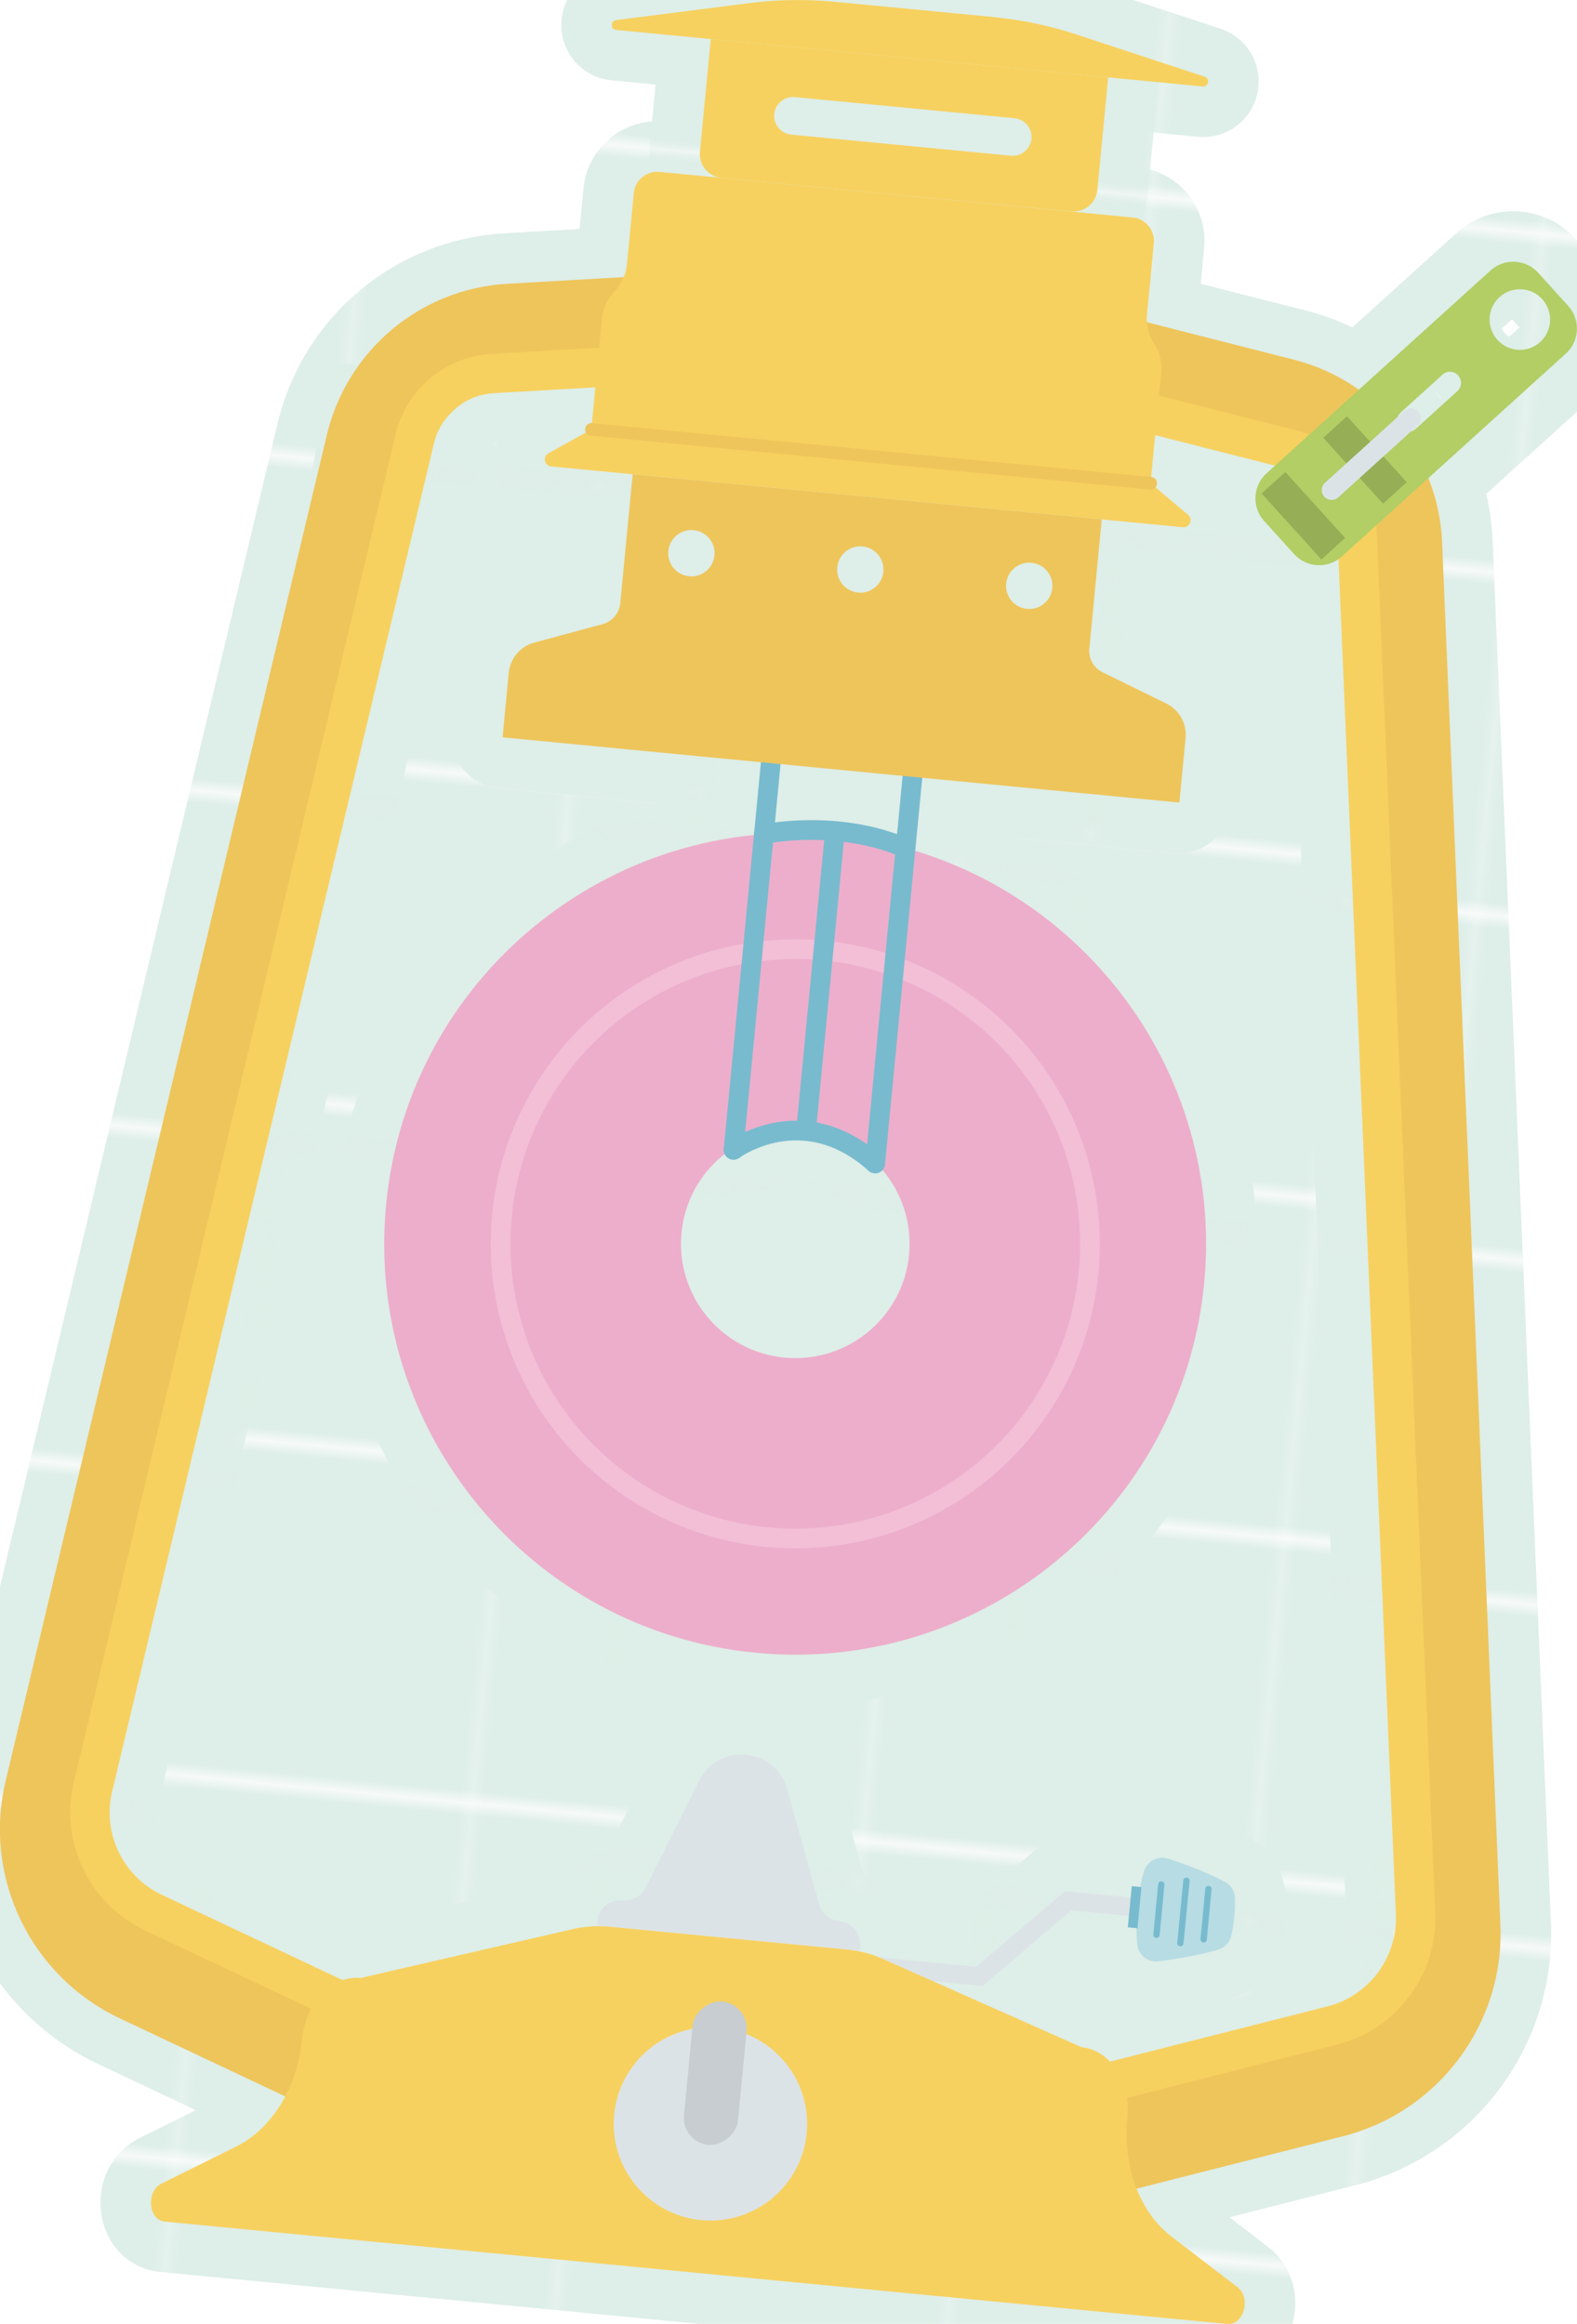 <?xml version="1.0" encoding="UTF-8"?><svg id="_イヤー_2" xmlns="http://www.w3.org/2000/svg" xmlns:xlink="http://www.w3.org/1999/xlink" viewBox="0 0 124.73 183.84"><defs><style>.cls-1,.cls-2,.cls-3,.cls-4,.cls-5,.cls-6,.cls-7,.cls-8,.cls-9,.cls-10,.cls-11,.cls-12,.cls-13,.cls-14,.cls-15,.cls-16,.cls-17,.cls-18,.cls-19,.cls-20,.cls-21,.cls-22,.cls-23,.cls-24,.cls-25,.cls-26,.cls-27,.cls-28,.cls-29,.cls-30,.cls-31,.cls-32,.cls-33,.cls-34,.cls-35,.cls-36,.cls-37{fill:none;}.cls-2{stroke:url(#_規パターンスウォッチ_3-11);}.cls-2,.cls-3,.cls-4,.cls-5,.cls-6,.cls-7,.cls-8,.cls-9,.cls-10,.cls-11,.cls-12,.cls-13,.cls-14,.cls-15,.cls-16,.cls-17,.cls-18,.cls-19,.cls-20,.cls-21,.cls-22,.cls-23,.cls-30,.cls-31,.cls-32,.cls-33,.cls-34,.cls-35,.cls-36,.cls-37{stroke-linejoin:round;stroke-width:8px;}.cls-3{stroke:url(#_規パターンスウォッチ_3-13);}.cls-4{stroke:url(#_規パターンスウォッチ_3-14);}.cls-5{stroke:url(#_規パターンスウォッチ_3-18);}.cls-6{stroke:url(#_規パターンスウォッチ_3-12);}.cls-7{stroke:url(#_規パターンスウォッチ_3-15);}.cls-8{stroke:url(#_規パターンスウォッチ_3-10);}.cls-9{stroke:url(#_規パターンスウォッチ_3-19);}.cls-10{stroke:url(#_規パターンスウォッチ_3-17);}.cls-11{stroke:url(#_規パターンスウォッチ_3-16);}.cls-12{stroke:url(#_規パターンスウォッチ_3-24);}.cls-13{stroke:url(#_規パターンスウォッチ_3-27);}.cls-14{stroke:url(#_規パターンスウォッチ_3-28);}.cls-15{stroke:url(#_規パターンスウォッチ_3-21);}.cls-16{stroke:url(#_規パターンスウォッチ_3-20);}.cls-17{stroke:url(#_規パターンスウォッチ_3-31);}.cls-18{stroke:url(#_規パターンスウォッチ_3-30);}.cls-19{stroke:url(#_規パターンスウォッチ_3-25);}.cls-20{stroke:url(#_規パターンスウォッチ_3-26);}.cls-21{stroke:url(#_規パターンスウォッチ_3-22);}.cls-22{stroke:url(#_規パターンスウォッチ_3-23);}.cls-23{stroke:url(#_規パターンスウォッチ_3-29);}.cls-38{fill:url(#_規パターンスウォッチ_3);}.cls-39{fill:#f7d15f;}.cls-40{fill:#eec55b;}.cls-41{fill:#edaecb;}.cls-42{fill:#96ae56;}.cls-43{fill:#b7dce3;}.cls-44{fill:#b2ce65;}.cls-45{fill:#c7cdd1;}.cls-46{fill:#dce3e7;}.cls-47{fill:#deeee8;}.cls-48{fill:#78bbcf;}.cls-24{stroke:#eec55b;}.cls-24,.cls-25,.cls-26,.cls-27{stroke-linecap:round;}.cls-24,.cls-25,.cls-26,.cls-27,.cls-28,.cls-29{stroke-miterlimit:10;}.cls-25{stroke-width:.5px;}.cls-25,.cls-26{stroke:#78bbcf;}.cls-26,.cls-27,.cls-28{stroke-width:1.56px;}.cls-27{stroke:#dce3e7;}.cls-28{stroke:#f2bfd7;}.cls-29{stroke:#f7d15f;stroke-width:3.11px;}.cls-30{stroke:url(#_規パターンスウォッチ_3-3);}.cls-31{stroke:url(#_規パターンスウォッチ_3-5);}.cls-32{stroke:url(#_規パターンスウォッチ_3-4);}.cls-33{stroke:url(#_規パターンスウォッチ_3-9);}.cls-34{stroke:url(#_規パターンスウォッチ_3-8);}.cls-35{stroke:url(#_規パターンスウォッチ_3-7);}.cls-36{stroke:url(#_規パターンスウォッチ_3-6);}.cls-37{stroke:url(#_規パターンスウォッチ_3-2);}</style><pattern id="_規パターンスウォッチ_3" x="0" y="0" width="30.78" height="26.28" patternTransform="translate(-3544.06 -500.04) rotate(5.5)" patternUnits="userSpaceOnUse" viewBox="0 0 30.78 26.28"><g><rect class="cls-1" width="30.78" height="26.28"/><rect class="cls-47" width="30.78" height="26.28"/></g></pattern><pattern id="_規パターンスウォッチ_3-2" patternTransform="translate(-3534.04 -495.74) rotate(5.5)" xlink:href="#_規パターンスウォッチ_3"/><pattern id="_規パターンスウォッチ_3-3" patternTransform="translate(-3534.04 -495.74) rotate(5.5)" xlink:href="#_規パターンスウォッチ_3"/><pattern id="_規パターンスウォッチ_3-4" patternTransform="translate(-3534.04 -495.74) rotate(5.5)" xlink:href="#_規パターンスウォッチ_3"/><pattern id="_規パターンスウォッチ_3-5" patternTransform="translate(-3534.04 -495.74) rotate(5.5)" xlink:href="#_規パターンスウォッチ_3"/><pattern id="_規パターンスウォッチ_3-6" patternTransform="translate(-3534.04 -495.74) rotate(5.5)" xlink:href="#_規パターンスウォッチ_3"/><pattern id="_規パターンスウォッチ_3-7" patternTransform="translate(-3534.04 -495.74) rotate(5.5)" xlink:href="#_規パターンスウォッチ_3"/><pattern id="_規パターンスウォッチ_3-8" patternTransform="translate(-3534.04 -495.74) rotate(5.5)" xlink:href="#_規パターンスウォッチ_3"/><pattern id="_規パターンスウォッチ_3-9" patternTransform="translate(-3534.04 -495.74) rotate(5.5)" xlink:href="#_規パターンスウォッチ_3"/><pattern id="_規パターンスウォッチ_3-10" patternTransform="translate(-3534.04 -495.74) rotate(5.5)" xlink:href="#_規パターンスウォッチ_3"/><pattern id="_規パターンスウォッチ_3-11" patternTransform="translate(-3534.04 -495.74) rotate(5.5)" xlink:href="#_規パターンスウォッチ_3"/><pattern id="_規パターンスウォッチ_3-12" patternTransform="translate(-3534.04 -495.74) rotate(5.5)" xlink:href="#_規パターンスウォッチ_3"/><pattern id="_規パターンスウォッチ_3-13" patternTransform="translate(-3534.04 -495.74) rotate(5.5)" xlink:href="#_規パターンスウォッチ_3"/><pattern id="_規パターンスウォッチ_3-14" patternTransform="translate(-3534.04 -495.74) rotate(5.5)" xlink:href="#_規パターンスウォッチ_3"/><pattern id="_規パターンスウォッチ_3-15" patternTransform="translate(-3534.04 -495.74) rotate(5.5)" xlink:href="#_規パターンスウォッチ_3"/><pattern id="_規パターンスウォッチ_3-16" patternTransform="translate(-3534.04 -495.74) rotate(5.5)" xlink:href="#_規パターンスウォッチ_3"/><pattern id="_規パターンスウォッチ_3-17" patternTransform="translate(-3534.04 -495.74) rotate(5.5)" xlink:href="#_規パターンスウォッチ_3"/><pattern id="_規パターンスウォッチ_3-18" patternTransform="translate(-3534.04 -495.74) rotate(5.5)" xlink:href="#_規パターンスウォッチ_3"/><pattern id="_規パターンスウォッチ_3-19" patternTransform="translate(-3534.04 -495.74) rotate(5.5)" xlink:href="#_規パターンスウォッチ_3"/><pattern id="_規パターンスウォッチ_3-20" patternTransform="translate(-3534.04 -495.74) rotate(5.5)" xlink:href="#_規パターンスウォッチ_3"/><pattern id="_規パターンスウォッチ_3-21" patternTransform="translate(-3534.04 -495.74) rotate(5.5)" xlink:href="#_規パターンスウォッチ_3"/><pattern id="_規パターンスウォッチ_3-22" patternTransform="translate(-3534.04 -495.74) rotate(5.5)" xlink:href="#_規パターンスウォッチ_3"/><pattern id="_規パターンスウォッチ_3-23" patternTransform="translate(-3534.04 -495.74) rotate(5.5)" xlink:href="#_規パターンスウォッチ_3"/><pattern id="_規パターンスウォッチ_3-24" patternTransform="translate(-3534.04 -495.74) rotate(5.5)" xlink:href="#_規パターンスウォッチ_3"/><pattern id="_規パターンスウォッチ_3-25" patternTransform="translate(-3534.04 -495.74) rotate(5.5)" xlink:href="#_規パターンスウォッチ_3"/><pattern id="_規パターンスウォッチ_3-26" patternTransform="translate(-3534.04 -495.74) rotate(5.5)" xlink:href="#_規パターンスウォッチ_3"/><pattern id="_規パターンスウォッチ_3-27" patternTransform="translate(-3534.04 -495.74) rotate(5.5)" xlink:href="#_規パターンスウォッチ_3"/><pattern id="_規パターンスウォッチ_3-28" patternTransform="translate(-3534.04 -495.74) rotate(5.5)" xlink:href="#_規パターンスウォッチ_3"/><pattern id="_規パターンスウォッチ_3-29" patternTransform="translate(-3534.04 -495.74) rotate(5.5)" xlink:href="#_規パターンスウォッチ_3"/><pattern id="_規パターンスウォッチ_3-30" patternTransform="translate(-3534.04 -495.74) rotate(5.5)" xlink:href="#_規パターンスウォッチ_3"/><pattern id="_規パターンスウォッチ_3-31" patternTransform="translate(-3534.04 -495.74) rotate(5.5)" xlink:href="#_規パターンスウォッチ_3"/></defs><g id="_タンプラリー"><g id="_ンタン"><polygon class="cls-38" points="26.09 28.65 108.69 36.6 110.42 167.28 5.46 156.98 26.09 28.65"/><g id="_ンタン-2"><g><polygon class="cls-37" points="89.91 151.63 84.72 151.13 77.71 157.11 66.72 156.05 66.86 154.59 77.22 155.59 84.23 149.61 90.05 150.17 89.91 151.63"/><g><g><path class="cls-30" d="M66.01,66.05c-17.87-1.72-33.75,11.37-35.47,29.23-1.72,17.87,11.37,33.75,29.23,35.47,17.87,1.72,33.75-11.37,35.47-29.23,1.72-17.87-11.37-33.75-29.23-35.47Zm-3.98,41.35c-4.97-.48-8.61-4.9-8.13-9.87,.48-4.97,4.9-8.61,9.87-8.13,4.97,.48,8.61,4.9,8.13,9.87-.48,4.97-4.9,8.61-9.87,8.13Z"/><circle class="cls-32" cx="62.9" cy="98.4" r="23.31"/><line class="cls-31" x1="72.17" y1="61.45" x2="69.22" y2="92.04"/><line class="cls-36" x1="66.01" y1="66.05" x2="63.76" y2="89.4"/><line class="cls-35" x1="60.96" y1="60.38" x2="58.02" y2="90.96"/><path class="cls-34" d="M69.22,92.04c-5.73-5.14-11.2-1.08-11.2-1.08"/><path class="cls-33" d="M71.62,67.09c-5.43-2.34-11.2-1.1-11.2-1.1"/></g><g><path class="cls-8" d="M100.79,36.5l-21.14-5.38,2.02-7.93,20.65,5.26c6.68,1.7,11.45,7.58,11.74,14.46l4.61,109.35c.33,7.82-4.87,14.81-12.46,16.74l-18.85,4.79-2.01-7.93,18.56-4.71c4.02-1.02,6.77-4.72,6.6-8.86l-4.64-109.54c-.13-2.97-2.19-5.51-5.07-6.25Z"/><path class="cls-2" d="M40.1,30.65l21.78-1.25-.47-8.17-21.28,1.22c-6.88,.39-12.68,5.25-14.28,11.96L.45,140.87c-1.82,7.62,1.95,15.47,9.04,18.81l17.59,8.3,3.49-7.4-17.32-8.17c-3.75-1.77-5.75-5.93-4.78-9.96L33.93,35.81c.69-2.89,3.2-4.99,6.17-5.16Z"/><path class="cls-6" d="M64.8,150.66l-2.54-9.12c-.92-3.3-5.43-3.74-6.96-.67l-4.24,8.46c-.34,.68-1.06,1.08-1.82,1.01h0c-1.01-.1-1.91,.64-2.01,1.65l-.03,.32,2.25,.22,16.31,1.57,2.25,.22,.03-.32c.1-1.01-.64-1.91-1.65-2.01h0c-.76-.07-1.39-.6-1.59-1.34Z"/><path class="cls-3" d="M89.17,167.62h0c.28-2.91-1.34-5.44-3.62-5.66l-15.7-6.98c-.91-.41-1.87-.66-2.84-.75l-18.81-1.81c-.97-.09-1.96-.03-2.93,.2l-16.75,3.86c-2.28-.22-4.35,1.96-4.63,4.87h0c-.36,3.78-2.38,7.06-5.2,8.46l-5.92,2.94c-1.23,.61-1.04,2.87,.25,3l84.05,8.1c1.29,.12,1.91-2.06,.82-2.9l-5.24-4.02c-2.5-1.91-3.85-5.52-3.49-9.3Z"/><circle class="cls-4" cx="56.19" cy="168.02" r="7.65"/><g><path class="cls-7" d="M93.57,41.71l-49.97-4.81c-.54-.05-.7-.78-.22-1.04l3.39-1.88,.84-8.75c.08-.81,.43-1.57,.99-2.16h0c.56-.59,.91-1.35,.99-2.16l.54-5.64c.1-1.02,1.01-1.77,2.03-1.67l37.43,3.61c1.02,.1,1.77,1.01,1.67,2.03l-.54,5.64c-.08,.81,.12,1.62,.56,2.3h0c.44,.68,.64,1.5,.56,2.3l-.84,8.75,2.97,2.5c.42,.35,.13,1.03-.41,.98Z"/><path class="cls-11" d="M86.16,51.3l.98-10.21-37.1-3.57-.98,10.21c-.08,.78-.63,1.43-1.38,1.64l-5.43,1.47c-1.1,.3-1.9,1.25-2.01,2.38l-.49,5.11,53.53,5.16,.49-5.11c.11-1.13-.5-2.22-1.52-2.72l-5.05-2.48c-.7-.35-1.12-1.09-1.05-1.87Zm-4.58-6.78c1.01,.1,1.75,.99,1.65,2s-.99,1.75-2,1.65-1.75-.99-1.65-2,.99-1.75,2-1.65Zm-13.36-1.29c1.01,.1,1.75,.99,1.65,2s-.99,1.75-2,1.65-1.75-.99-1.65-2,.99-1.75,2-1.65Zm-13.36-1.29c1.01,.1,1.75,.99,1.65,2s-.99,1.75-2,1.65-1.75-.99-1.65-2,.99-1.75,2-1.65Z"/><path class="cls-10" d="M56.22,3.09l-.86,8.91c-.1,1.04,.66,1.97,1.7,2.07l27.66,2.66c1.04,.1,1.97-.66,2.07-1.7l.86-8.91-31.43-3.03Zm25.36,7.89c-.08,.82-.81,1.42-1.63,1.34l-17.37-1.67c-.82-.08-1.42-.81-1.34-1.63h0c.08-.82,.81-1.42,1.63-1.34l17.37,1.67c.82,.08,1.42,.81,1.34,1.63h0Z"/><path class="cls-5" d="M78.61,1.35L66,.14c-2.22-.21-4.46-.18-6.67,.1l-10.59,1.35c-.47,.06-.46,.74,.01,.78l46.37,4.47c.47,.05,.61-.62,.16-.77l-10.14-3.34c-2.12-.7-4.31-1.16-6.53-1.37Z"/></g><path class="cls-9" d="M86.8,164.95l18.56-4.71c4.02-1.02,6.77-4.72,6.6-8.86l-4.64-109.54c-.13-2.97-2.19-5.51-5.07-6.25l-21.14-5.38"/><path class="cls-16" d="M29.46,159.48l-17.32-8.17c-3.75-1.77-5.75-5.93-4.78-9.96L32.81,34.71c.69-2.89,3.2-4.99,6.17-5.16l21.78-1.25"/></g></g><line class="cls-15" x1="91.01" y1="38.23" x2="46.78" y2="33.97"/><g><path class="cls-21" d="M117.9,21.39l-17.73,16.06c-1.09,.99-1.17,2.67-.19,3.76l2.38,2.63c.99,1.09,2.67,1.17,3.76,.19l17.73-16.06c1.09-.99,1.17-2.67,.19-3.76l-2.38-2.63c-.99-1.09-2.67-1.17-3.76-.19Zm-5.93,12.54c-.36,.33-.92,.3-1.24-.06s-.3-.92,.06-1.24l3.3-2.99c.36-.33,.92-.3,1.24,.06s.3,.92-.06,1.24l-3.3,2.99Zm6.92-6.65c-1.51-1.03-1.41-3.24,.2-4.12,.76-.41,1.73-.36,2.44,.12,1.51,1.03,1.41,3.24-.2,4.12-.76,.41-1.73,.36-2.44-.12Z"/><polygon class="cls-22" points="104.52 44.25 99.79 39.03 101.67 37.33 106.39 42.55 104.52 44.25"/><polygon class="cls-12" points="109.38 39.84 104.66 34.62 106.54 32.92 111.26 38.14 109.38 39.84"/><line class="cls-19" x1="105.32" y1="38.77" x2="111.61" y2="33.07"/></g><path class="cls-20" d="M56.03,169.69h0c-1.18-.11-2.04-1.16-1.93-2.34l.68-7.07c.11-1.18,1.16-2.04,2.34-1.93h0c1.18,.11,2.04,1.16,1.93,2.34l-.68,7.07c-.11,1.18-1.16,2.04-2.34,1.93Z"/><g><path class="cls-13" d="M89.96,153.89c-.2-1.78,.02-4.19,.53-5.86,.25-.81,1.1-1.25,1.9-.99,1.49,.48,3.25,1.16,4.51,1.85,.45,.24,.74,.7,.77,1.2,.05,.98-.07,2.14-.3,3.09-.13,.5-.51,.89-1.01,1.05-1.38,.42-3.15,.73-4.74,.93-.8,.1-1.56-.46-1.65-1.27Z"/><polygon class="cls-14" points="89.2 152.47 89.52 149.22 90.29 149.29 89.98 152.55 89.2 152.47"/><line class="cls-23" x1="95.58" y1="149.44" x2="95.2" y2="153.42"/><line class="cls-18" x1="93.84" y1="148.79" x2="93.36" y2="153.72"/><line class="cls-17" x1="91.85" y1="149.08" x2="91.47" y2="153.06"/></g></g><g><polygon class="cls-46" points="89.91 151.63 84.72 151.13 77.71 157.11 66.72 156.05 66.86 154.59 77.22 155.59 84.23 149.61 90.05 150.17 89.91 151.63"/><g><g><path class="cls-41" d="M66.01,66.05c-17.87-1.72-33.75,11.37-35.47,29.23-1.72,17.87,11.37,33.75,29.23,35.47,17.87,1.72,33.75-11.37,35.47-29.23,1.72-17.87-11.37-33.75-29.23-35.47Zm-3.98,41.35c-4.97-.48-8.61-4.9-8.13-9.87,.48-4.97,4.9-8.61,9.87-8.13,4.97,.48,8.61,4.9,8.13,9.87-.48,4.97-4.9,8.61-9.87,8.13Z"/><circle class="cls-28" cx="62.9" cy="98.4" r="23.31"/><line class="cls-26" x1="72.17" y1="61.45" x2="69.22" y2="92.04"/><line class="cls-26" x1="66.01" y1="66.05" x2="63.76" y2="89.4"/><line class="cls-26" x1="60.96" y1="60.38" x2="58.02" y2="90.96"/><path class="cls-26" d="M69.22,92.04c-5.73-5.14-11.2-1.08-11.2-1.08"/><path class="cls-26" d="M71.62,67.09c-5.43-2.34-11.2-1.1-11.2-1.1"/></g><g><path class="cls-40" d="M100.79,36.5l-21.14-5.38,2.02-7.93,20.65,5.26c6.68,1.7,11.45,7.58,11.74,14.46l4.61,109.35c.33,7.82-4.87,14.81-12.46,16.74l-18.85,4.79-2.01-7.93,18.56-4.71c4.02-1.02,6.77-4.72,6.6-8.86l-4.64-109.54c-.13-2.97-2.19-5.51-5.07-6.25Z"/><path class="cls-40" d="M40.1,30.65l21.78-1.25-.47-8.17-21.28,1.22c-6.88,.39-12.68,5.25-14.28,11.96L.45,140.87c-1.82,7.62,1.95,15.47,9.04,18.81l17.59,8.3,3.49-7.4-17.32-8.17c-3.75-1.77-5.75-5.93-4.78-9.96L33.93,35.81c.69-2.89,3.2-4.99,6.17-5.16Z"/><path class="cls-46" d="M64.8,150.66l-2.54-9.12c-.92-3.3-5.43-3.74-6.96-.67l-4.24,8.46c-.34,.68-1.06,1.08-1.82,1.01h0c-1.01-.1-1.91,.64-2.01,1.65l-.03,.32,2.25,.22,16.31,1.57,2.25,.22,.03-.32c.1-1.01-.64-1.91-1.65-2.01h0c-.76-.07-1.39-.6-1.59-1.34Z"/><path class="cls-39" d="M89.17,167.62h0c.28-2.91-1.34-5.44-3.62-5.66l-15.7-6.98c-.91-.41-1.87-.66-2.84-.75l-18.81-1.81c-.97-.09-1.96-.03-2.93,.2l-16.75,3.86c-2.28-.22-4.35,1.96-4.63,4.87h0c-.36,3.78-2.38,7.06-5.2,8.46l-5.92,2.94c-1.23,.61-1.04,2.87,.25,3l84.05,8.1c1.29,.12,1.91-2.06,.82-2.9l-5.24-4.02c-2.5-1.91-3.85-5.52-3.49-9.3Z"/><circle class="cls-46" cx="56.19" cy="168.02" r="7.65"/><g><path class="cls-39" d="M93.57,41.71l-49.97-4.81c-.54-.05-.7-.78-.22-1.04l3.39-1.88,.84-8.75c.08-.81,.43-1.57,.99-2.16h0c.56-.59,.91-1.35,.99-2.16l.54-5.64c.1-1.02,1.01-1.77,2.03-1.67l37.43,3.61c1.02,.1,1.77,1.01,1.67,2.03l-.54,5.64c-.08,.81,.12,1.62,.56,2.3h0c.44,.68,.64,1.5,.56,2.3l-.84,8.75,2.97,2.5c.42,.35,.13,1.03-.41,.98Z"/><path class="cls-40" d="M86.16,51.3l.98-10.21-37.1-3.57-.98,10.21c-.08,.78-.63,1.43-1.38,1.64l-5.43,1.47c-1.1,.3-1.9,1.25-2.01,2.38l-.49,5.11,53.53,5.16,.49-5.11c.11-1.13-.5-2.22-1.52-2.72l-5.05-2.48c-.7-.35-1.12-1.09-1.05-1.87Zm-4.58-6.78c1.01,.1,1.75,.99,1.65,2s-.99,1.75-2,1.65-1.75-.99-1.65-2,.99-1.75,2-1.65Zm-13.36-1.29c1.01,.1,1.75,.99,1.65,2s-.99,1.75-2,1.65-1.75-.99-1.65-2,.99-1.75,2-1.65Zm-13.36-1.29c1.01,.1,1.75,.99,1.65,2s-.99,1.75-2,1.65-1.75-.99-1.65-2,.99-1.75,2-1.65Z"/><path class="cls-39" d="M56.22,3.09l-.86,8.91c-.1,1.04,.66,1.97,1.7,2.07l27.66,2.66c1.04,.1,1.97-.66,2.07-1.7l.86-8.91-31.43-3.03Zm25.36,7.89c-.08,.82-.81,1.42-1.63,1.34l-17.37-1.67c-.82-.08-1.42-.81-1.34-1.63h0c.08-.82,.81-1.42,1.63-1.34l17.37,1.67c.82,.08,1.42,.81,1.34,1.63h0Z"/><path class="cls-39" d="M78.61,1.35L66,.14c-2.22-.21-4.46-.18-6.67,.1l-10.59,1.35c-.47,.06-.46,.74,.01,.78l46.37,4.47c.47,.05,.61-.62,.16-.77l-10.14-3.34c-2.12-.7-4.31-1.16-6.53-1.37Z"/></g><path class="cls-29" d="M86.8,164.95l18.56-4.71c4.02-1.02,6.77-4.72,6.6-8.86l-4.64-109.54c-.13-2.97-2.19-5.51-5.07-6.25l-21.14-5.38"/><path class="cls-29" d="M29.46,159.48l-17.32-8.17c-3.75-1.77-5.75-5.93-4.78-9.96L32.81,34.71c.69-2.89,3.2-4.99,6.17-5.16l21.78-1.25"/></g></g><line class="cls-24" x1="91.01" y1="38.23" x2="46.78" y2="33.97"/><g><path class="cls-44" d="M117.9,21.39l-17.73,16.06c-1.09,.99-1.17,2.67-.19,3.76l2.38,2.63c.99,1.09,2.67,1.17,3.76,.19l17.73-16.06c1.09-.99,1.17-2.67,.19-3.76l-2.38-2.63c-.99-1.09-2.67-1.17-3.76-.19Zm-5.93,12.54c-.36,.33-.92,.3-1.24-.06s-.3-.92,.06-1.24l3.3-2.99c.36-.33,.92-.3,1.24,.06s.3,.92-.06,1.24l-3.3,2.99Zm6.92-6.65c-1.51-1.03-1.41-3.24,.2-4.12,.76-.41,1.73-.36,2.44,.12,1.51,1.03,1.41,3.24-.2,4.12-.76,.41-1.73,.36-2.44-.12Z"/><rect class="cls-42" x="101.82" y="37.27" width="2.53" height="7.04" transform="translate(-.7 79.77) rotate(-42.17)"/><rect class="cls-42" x="106.69" y="32.86" width="2.53" height="7.04" transform="translate(3.53 81.9) rotate(-42.17)"/><line class="cls-27" x1="105.32" y1="38.77" x2="111.61" y2="33.07"/></g><rect class="cls-45" x="50.88" y="161.87" width="11.4" height="4.29" rx="2.15" ry="2.15" transform="translate(-112.11 204.61) rotate(-84.5)"/><g><path class="cls-43" d="M89.96,153.89c-.2-1.78,.02-4.19,.53-5.86,.25-.81,1.1-1.25,1.9-.99,1.49,.48,3.25,1.16,4.51,1.85,.45,.24,.74,.7,.77,1.2,.05,.98-.07,2.14-.3,3.09-.13,.5-.51,.89-1.01,1.05-1.38,.42-3.15,.73-4.74,.93-.8,.1-1.56-.46-1.65-1.27Z"/><rect class="cls-48" x="88.11" y="150.5" width="3.27" height=".77" transform="translate(-69.05 225.75) rotate(-84.5)"/><line class="cls-25" x1="95.58" y1="149.44" x2="95.2" y2="153.42"/><line class="cls-25" x1="93.84" y1="148.79" x2="93.36" y2="153.72"/><line class="cls-25" x1="91.85" y1="149.08" x2="91.47" y2="153.06"/></g></g></g></g></g></svg>